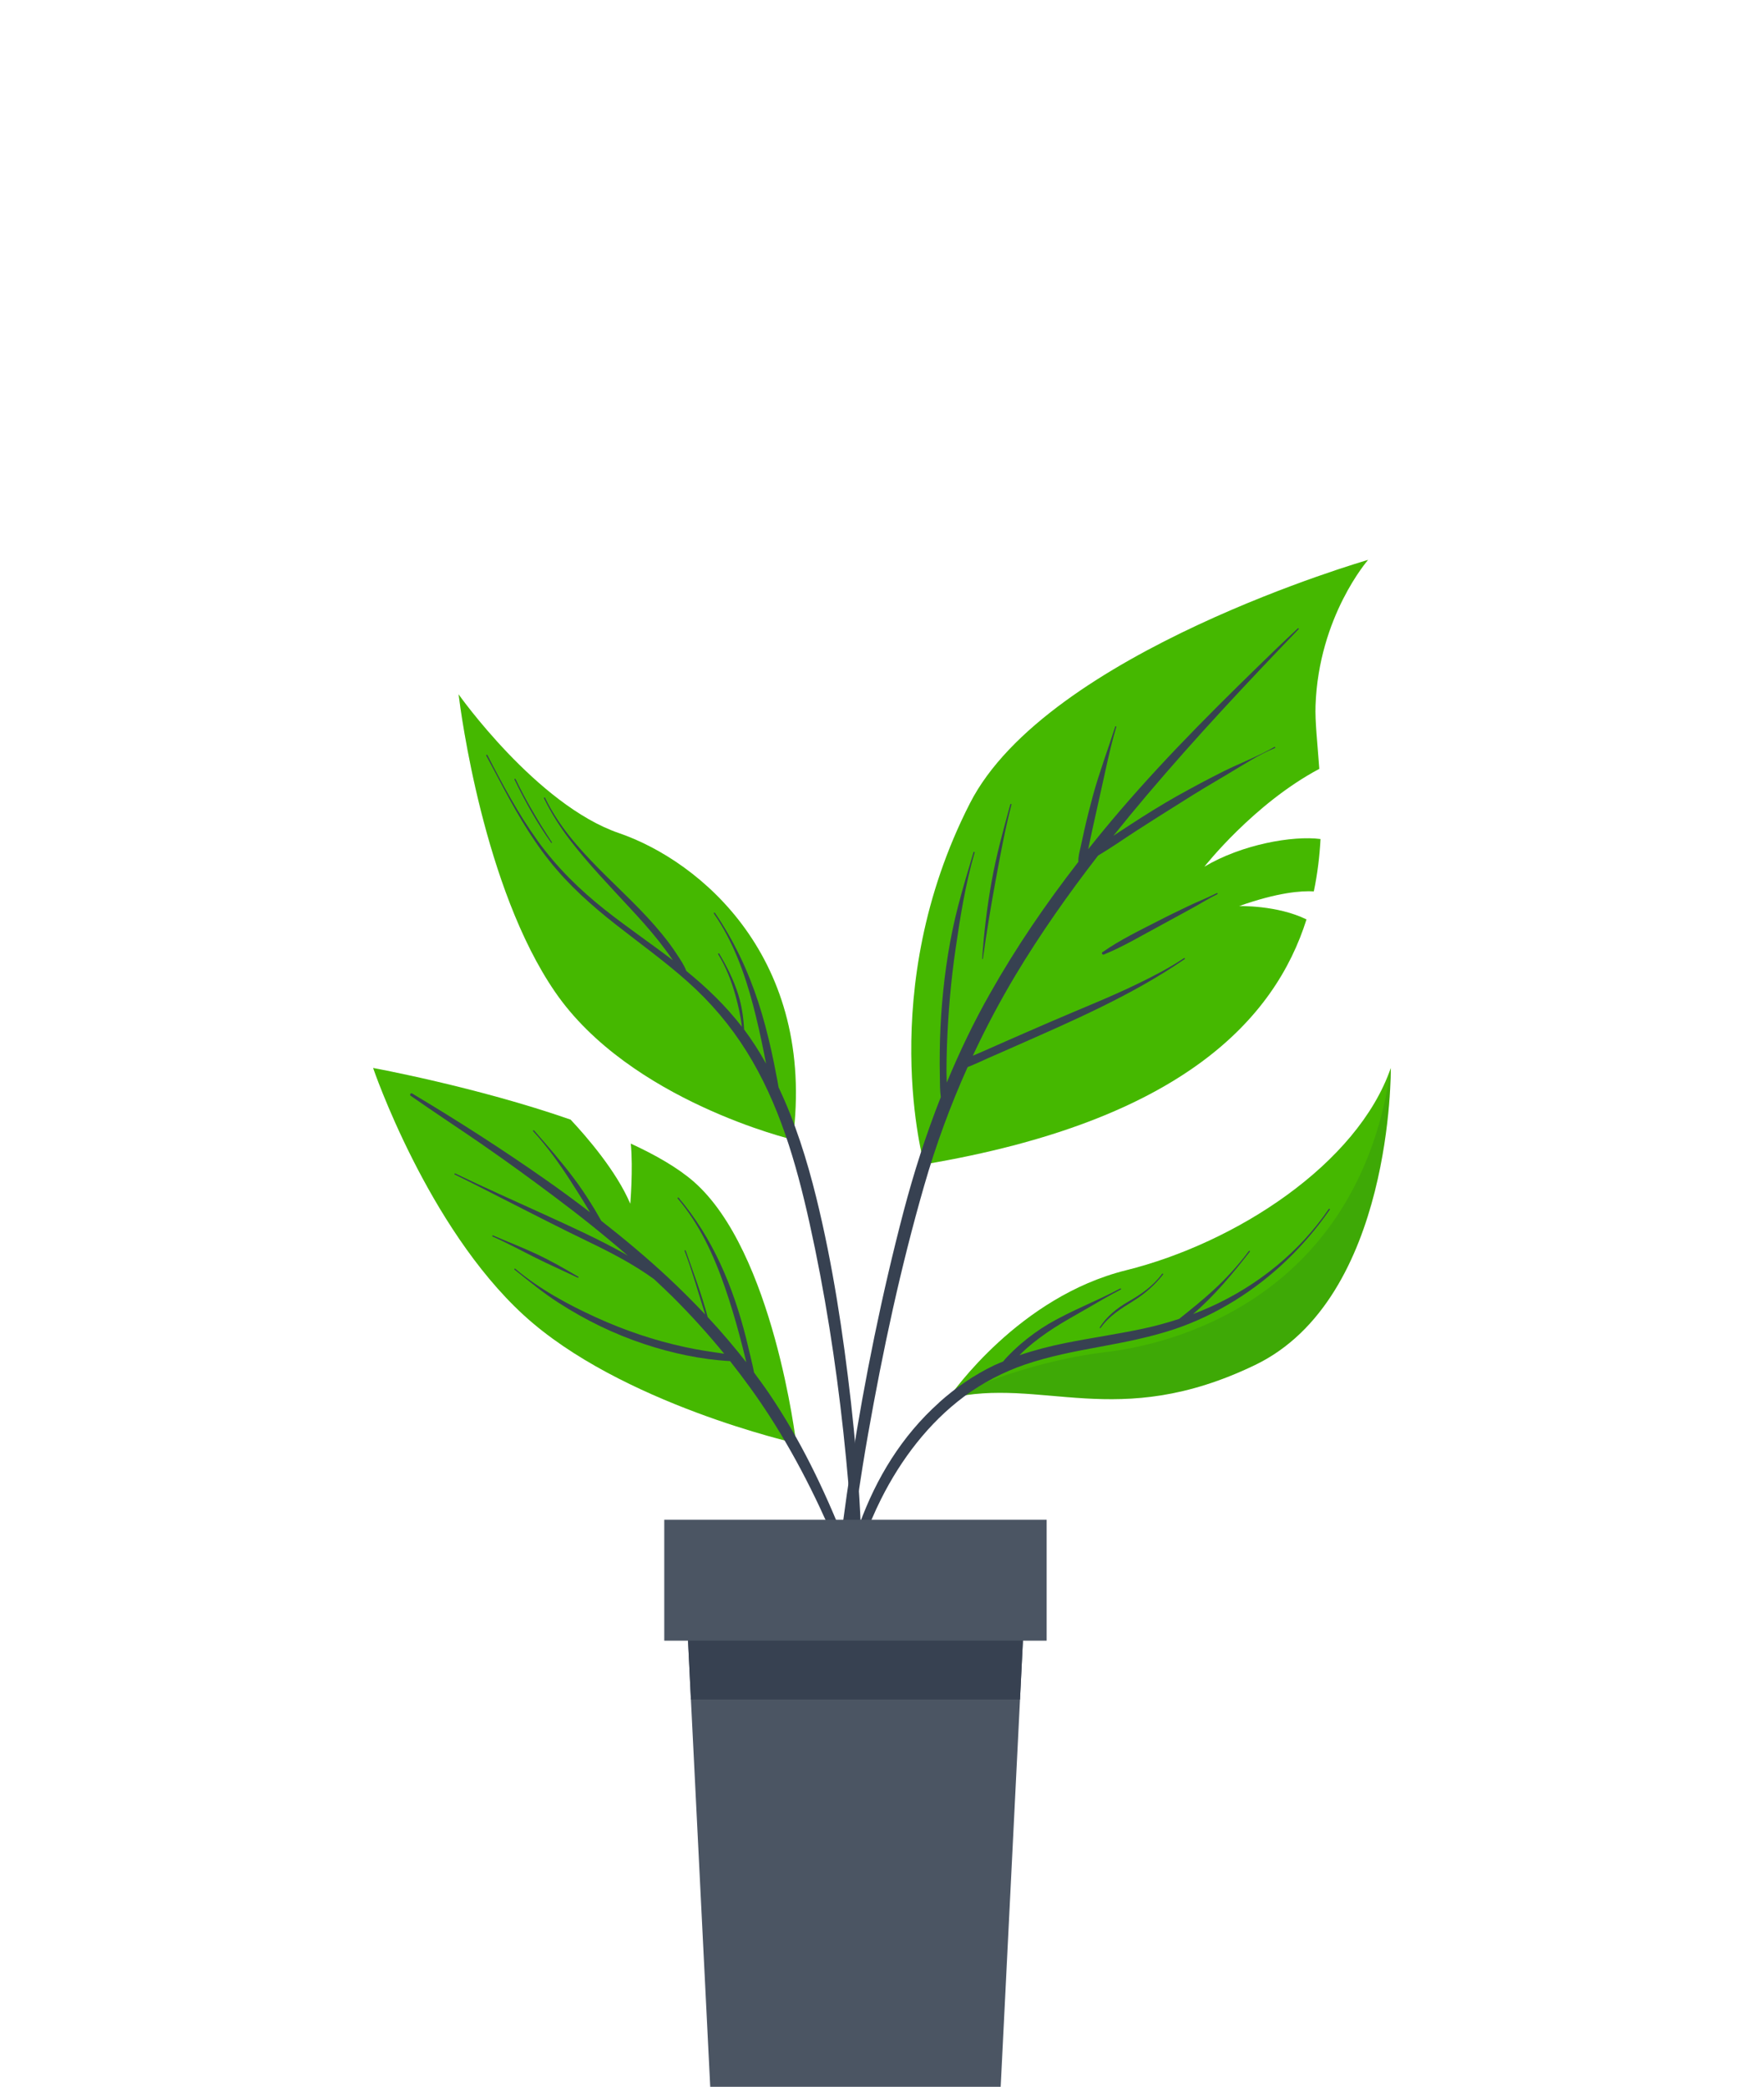<svg width="104" height="123" viewBox="0 0 104 123" fill="none" xmlns="http://www.w3.org/2000/svg">
<path d="M46.94 85.072C46.94 85.072 36.561 82.733 30.871 77.511C25.175 72.294 21.997 62.948 21.997 62.948C21.997 62.948 28.107 64.064 33.641 65.992C34.57 66.983 36.339 69.018 37.16 70.952C37.16 70.952 37.334 68.91 37.19 67.406C38.671 68.087 39.961 68.833 40.89 69.639C45.608 73.751 46.94 85.078 46.94 85.078V85.072Z" fill="#45B800"/>
<path d="M28.478 67.49C27.063 66.517 25.624 65.574 24.215 64.59C24.131 64.53 24.215 64.399 24.299 64.452C26.974 66.046 29.612 67.741 32.16 69.525C33.047 70.146 33.923 70.79 34.786 71.453C34.726 71.352 34.666 71.25 34.606 71.149C34.294 70.629 33.965 70.122 33.641 69.609C32.981 68.588 32.262 67.58 31.434 66.678C31.404 66.643 31.458 66.595 31.488 66.631C32.298 67.556 33.101 68.475 33.839 69.46C34.192 69.925 34.516 70.415 34.828 70.91C34.99 71.166 35.146 71.423 35.296 71.692C35.344 71.781 35.398 71.871 35.452 71.96C36.795 73.011 38.102 74.103 39.349 75.261C40.116 75.977 40.86 76.717 41.579 77.481C41.178 76.228 40.83 74.968 40.362 73.733C40.344 73.691 40.416 73.673 40.428 73.715C40.878 75.004 41.375 76.305 41.723 77.63C42.521 78.484 43.276 79.373 43.996 80.292C43.984 80.238 43.972 80.178 43.96 80.125C43.84 79.635 43.72 79.152 43.588 78.668C43.336 77.731 43.06 76.806 42.742 75.887C42.095 74.007 41.249 72.169 39.954 70.641C39.924 70.606 39.978 70.558 40.008 70.594C42.035 72.981 43.222 75.846 43.984 78.859C44.092 79.301 44.199 79.743 44.301 80.184C44.355 80.417 44.415 80.656 44.457 80.901C44.769 81.324 45.081 81.748 45.375 82.184C47.179 84.852 48.582 87.77 49.77 90.76C51.107 94.126 52.144 97.6 53.097 101.085C53.115 101.151 53.013 101.174 52.989 101.109C50.957 95.063 48.888 88.928 45.411 83.527C44.679 82.387 43.882 81.288 43.042 80.226C41.334 80.131 39.613 79.761 37.994 79.224C36.207 78.633 34.516 77.809 32.933 76.788C32.022 76.204 31.189 75.517 30.337 74.837C30.295 74.807 30.337 74.747 30.379 74.783C31.782 75.965 33.473 76.89 35.14 77.648C36.813 78.412 38.575 79.009 40.374 79.397C41.142 79.564 41.921 79.683 42.694 79.79C41.735 78.615 40.71 77.487 39.631 76.412C39.283 76.066 38.917 75.732 38.557 75.392C37.364 74.527 36.045 73.84 34.72 73.202C33.017 72.384 31.344 71.519 29.66 70.665C28.712 70.182 27.765 69.692 26.806 69.227C26.764 69.209 26.806 69.149 26.842 69.167C28.544 69.985 30.277 70.755 32.004 71.543C33.623 72.283 35.266 73.023 36.819 73.894C36.885 73.93 36.95 73.972 37.017 74.013C35.614 72.796 34.157 71.632 32.663 70.516C31.285 69.484 29.893 68.469 28.473 67.49H28.478Z" fill="#374151"/>
<path d="M29.072 72.82C29.917 73.19 30.775 73.512 31.608 73.906C32.466 74.306 33.281 74.771 34.096 75.255C34.132 75.279 34.096 75.326 34.06 75.308C33.233 74.915 32.394 74.544 31.572 74.133C30.733 73.715 29.905 73.261 29.042 72.885C29 72.868 29.024 72.802 29.066 72.82H29.072Z" fill="#374151"/>
<path d="M80.66 33C80.66 33 77.746 36.324 77.56 41.582C77.524 42.507 77.674 43.802 77.782 45.318C73.909 47.377 71.007 51.084 71.007 51.084C73.207 49.771 76.223 49.239 77.854 49.454C77.8 50.451 77.68 51.489 77.458 52.54C76.739 52.498 75.348 52.593 73.058 53.405C73.058 53.405 75.312 53.346 77.027 54.193C75.174 60.054 69.676 66.076 54.489 68.63C54.489 68.63 51.557 58.365 57.181 47.353C61.719 38.443 80.66 33 80.66 33Z" fill="#45B800"/>
<path d="M49.224 93.702C49.488 91.196 49.818 88.701 50.207 86.212C50.987 81.235 51.994 76.287 53.271 71.411C53.877 69.113 54.596 66.863 55.466 64.667C55.412 64.267 55.418 63.855 55.412 63.456C55.4 62.972 55.4 62.489 55.406 62.005C55.418 61.038 55.46 60.072 55.544 59.105C55.706 57.201 55.999 55.291 56.479 53.435C56.755 52.361 57.079 51.298 57.396 50.23C57.408 50.188 57.474 50.206 57.462 50.248C56.923 52.092 56.617 54.008 56.341 55.906C56.065 57.786 55.903 59.684 55.831 61.582C55.813 62.101 55.801 62.62 55.801 63.139C55.801 63.36 55.813 63.581 55.819 63.808C56.569 62.005 57.408 60.245 58.38 58.538C59.909 55.828 61.671 53.256 63.578 50.797C63.56 50.517 63.644 50.224 63.704 49.95C63.776 49.609 63.848 49.275 63.926 48.935C64.082 48.243 64.256 47.556 64.441 46.876C64.819 45.503 65.317 44.184 65.749 42.83C65.76 42.788 65.832 42.806 65.814 42.847C65.413 44.184 65.149 45.575 64.837 46.936C64.687 47.61 64.537 48.285 64.388 48.959C64.316 49.299 64.244 49.633 64.172 49.974C64.172 49.997 64.16 50.021 64.16 50.051C64.771 49.281 65.401 48.517 66.042 47.771C68.944 44.387 72.122 41.26 75.324 38.163C75.719 37.781 76.121 37.41 76.517 37.035C76.547 37.005 76.595 37.052 76.565 37.082C73.507 40.257 70.497 43.468 67.643 46.834C66.966 47.634 66.3 48.44 65.641 49.263C65.988 49.031 66.336 48.804 66.678 48.583C67.559 48.01 68.459 47.449 69.376 46.93C70.299 46.416 71.229 45.915 72.176 45.444C73.147 44.966 74.191 44.572 75.132 44.029C75.174 44.005 75.21 44.077 75.168 44.089C74.197 44.483 73.297 45.086 72.398 45.617C71.475 46.16 70.551 46.709 69.646 47.288C68.752 47.849 67.853 48.41 66.972 48.983C66.234 49.46 65.503 49.979 64.741 50.427C62.99 52.689 61.342 55.029 59.873 57.475C58.949 59.021 58.11 60.603 57.354 62.226C57.534 62.148 57.72 62.071 57.9 61.993C58.362 61.79 58.829 61.582 59.291 61.379C60.184 60.985 61.084 60.597 61.977 60.209C63.68 59.469 65.413 58.794 67.08 57.983C68.015 57.529 68.938 57.052 69.808 56.473C69.844 56.449 69.88 56.509 69.844 56.532C66.732 58.669 63.236 60.173 59.789 61.695L58.296 62.351C57.888 62.531 57.474 62.733 57.049 62.895C56.029 65.162 55.172 67.496 54.482 69.901C53.097 74.706 52.048 79.611 51.179 84.529C50.309 89.465 49.722 94.436 49.26 99.432C49.206 100.052 49.146 100.679 49.074 101.3C49.044 101.55 48.678 101.55 48.678 101.288C48.708 98.751 48.966 96.215 49.23 93.696L49.224 93.702Z" fill="#374151"/>
<path d="M58.464 51.949C58.739 50.409 59.153 48.911 59.567 47.407C59.579 47.365 59.645 47.383 59.633 47.425C59.249 48.905 58.973 50.409 58.697 51.907C58.416 53.435 58.164 54.969 57.948 56.509C57.948 56.532 57.906 56.538 57.906 56.509C58.008 54.981 58.194 53.459 58.464 51.949Z" fill="#374151"/>
<path d="M65.011 56.115C66.042 55.393 67.2 54.837 68.315 54.265C68.866 53.978 69.43 53.71 69.988 53.441C70.563 53.16 71.169 52.928 71.738 52.641C71.78 52.623 71.81 52.683 71.774 52.701C71.217 52.975 70.695 53.316 70.144 53.608C69.58 53.913 69.022 54.223 68.459 54.527C67.349 55.118 66.258 55.781 65.089 56.258C64.987 56.3 64.921 56.174 65.005 56.109L65.011 56.115Z" fill="#374151"/>
<path opacity="0.1" d="M46.748 67.174C46.748 67.174 37.142 64.888 32.729 58.472C28.514 52.349 27.159 41.905 27.045 40.986C27.219 41.827 29.198 50.952 35.739 55.208C40.746 58.466 45.584 61.14 46.742 67.174H46.748Z" fill="#374151"/>
<path d="M37.88 50.654C39.571 52.271 40.836 54.181 41.423 56.461C41.423 56.479 41.399 56.491 41.393 56.473C40.674 54.348 39.481 52.259 37.838 50.708C37.802 50.678 37.85 50.624 37.886 50.654H37.88Z" fill="#374151"/>
<path d="M46.748 67.174C46.748 67.174 37.142 64.888 32.73 58.472C28.514 52.349 27.159 41.904 27.045 40.985C27.033 40.944 27.033 40.92 27.033 40.92C27.033 40.92 31.638 47.437 36.483 49.102C41.327 50.761 48.133 56.515 46.742 67.168L46.748 67.174Z" fill="#45B800"/>
<path d="M28.742 44.519C29.636 46.255 30.565 47.986 31.71 49.574C32.825 51.119 34.169 52.438 35.661 53.62C36.968 54.653 38.348 55.59 39.667 56.598C39.655 56.58 39.649 56.568 39.637 56.55C39.391 56.186 39.121 55.828 38.851 55.482C38.3 54.784 37.7 54.121 37.094 53.471C35.901 52.182 34.684 50.916 33.611 49.52C33.017 48.744 32.496 47.926 32.07 47.049C32.052 47.007 32.118 46.983 32.136 47.025C33.695 50.26 36.807 52.325 39.025 55.052C39.343 55.44 39.643 55.84 39.913 56.258C40.104 56.55 40.338 56.885 40.464 57.231C41.675 58.215 42.791 59.29 43.744 60.525C43.666 59.898 43.528 59.272 43.36 58.669C43.12 57.816 42.809 57.01 42.341 56.246C42.317 56.204 42.377 56.168 42.401 56.204C42.85 56.956 43.258 57.768 43.522 58.609C43.732 59.29 43.834 59.976 43.87 60.674C43.87 60.674 43.87 60.674 43.87 60.68C44.349 61.319 44.775 61.993 45.165 62.692C45.123 62.489 45.087 62.286 45.045 62.077C44.853 61.122 44.643 60.173 44.397 59.236C43.894 57.332 43.216 55.482 42.089 53.847C42.065 53.811 42.119 53.769 42.149 53.805C43.258 55.416 44.104 57.219 44.709 59.075C45.015 60.012 45.261 60.967 45.477 61.928C45.584 62.399 45.674 62.871 45.764 63.342C45.812 63.587 45.866 63.837 45.902 64.088C46.886 66.153 47.575 68.367 48.121 70.57C49.098 74.532 49.71 78.609 50.171 82.661C50.651 86.916 50.903 91.213 50.831 95.499C50.819 96.036 50.789 96.573 50.759 97.11C50.753 97.247 50.543 97.271 50.537 97.122C50.441 95.003 50.387 92.879 50.261 90.76C50.135 88.635 49.95 86.522 49.722 84.41C49.272 80.262 48.624 76.12 47.719 72.05C46.94 68.552 45.932 65.037 44.014 61.969C43.054 60.436 41.903 59.075 40.548 57.869C39.199 56.664 37.73 55.613 36.309 54.497C34.894 53.387 33.539 52.182 32.418 50.773C31.207 49.257 30.259 47.55 29.36 45.837C29.132 45.402 28.898 44.972 28.67 44.542C28.646 44.501 28.706 44.465 28.73 44.501L28.742 44.519Z" fill="#374151"/>
<path d="M30.397 45.921C31.015 47.216 31.752 48.446 32.538 49.645C32.556 49.675 32.514 49.705 32.496 49.675C31.656 48.499 30.961 47.24 30.331 45.945C30.313 45.903 30.379 45.879 30.397 45.921Z" fill="#374151"/>
<path d="M81.997 62.948C81.997 62.948 82.147 76.538 73.987 80.459C65.826 84.386 61.449 81.115 55.903 82.428C55.903 82.428 55.903 82.428 55.915 82.422C56.131 82.1 60.088 76.436 66.384 74.873C72.859 73.267 80.036 68.612 81.997 62.948Z" fill="#45B800"/>
<path opacity="0.1" d="M81.997 62.948C81.997 62.948 82.147 76.538 73.987 80.459C65.826 84.386 61.449 81.115 55.903 82.428C55.903 82.428 55.903 82.428 55.915 82.422C56.143 82.309 60.196 80.292 65.197 79.695C70.341 79.08 80.174 75.738 82.003 62.948H81.997Z" fill="#072142"/>
<path d="M55.364 82.667C56.335 81.796 57.426 81.044 58.608 80.477C58.781 80.393 58.961 80.328 59.141 80.25C59.225 80.142 59.321 80.035 59.417 79.94C59.663 79.683 59.915 79.444 60.184 79.212C60.694 78.776 61.246 78.376 61.827 78.03C63.182 77.236 64.663 76.687 66.042 75.947C66.084 75.923 66.114 75.989 66.078 76.007C65.395 76.359 64.735 76.747 64.07 77.135C63.422 77.511 62.763 77.869 62.133 78.275C61.569 78.639 61.024 79.038 60.52 79.48C60.376 79.605 60.238 79.743 60.1 79.88C61 79.576 61.923 79.337 62.858 79.152C64.352 78.853 65.862 78.639 67.355 78.322C68.087 78.167 68.812 77.97 69.52 77.737C70.197 77.194 70.875 76.657 71.516 76.066C72.29 75.356 73.003 74.58 73.627 73.739C73.651 73.703 73.717 73.739 73.687 73.775C72.68 75.07 71.6 76.371 70.341 77.451C70.695 77.32 71.043 77.176 71.385 77.021C74.161 75.768 76.625 73.775 78.34 71.262C78.364 71.226 78.424 71.262 78.4 71.298C76.907 73.452 75.006 75.296 72.77 76.675C71.648 77.367 70.467 77.934 69.214 78.352C67.775 78.829 66.282 79.116 64.795 79.391C63.338 79.659 61.875 79.94 60.466 80.417C59.165 80.859 57.936 81.497 56.839 82.315C54.74 83.879 53.115 86.027 51.946 88.355C50.399 91.44 49.662 94.89 49.254 98.292C49.236 98.435 49.008 98.435 49.02 98.292C49.404 92.58 50.939 86.636 55.364 82.673V82.667Z" fill="#374151"/>
<path d="M64.837 78.239C65.245 77.588 65.856 77.105 66.516 76.723C67.29 76.281 67.979 75.804 68.513 75.082C68.537 75.046 68.603 75.082 68.573 75.117C68.081 75.75 67.487 76.263 66.81 76.687C66.096 77.129 65.377 77.57 64.891 78.269C64.867 78.298 64.819 78.269 64.837 78.239Z" fill="#374151"/>
<path d="M60.508 92.694L60.136 100.172L58.997 123H41.873L40.734 100.172L40.368 92.694H60.508Z" fill="#4B5563"/>
<path d="M60.508 92.694L60.136 100.172H40.734L40.368 92.694H60.508Z" fill="#374151"/>
<path d="M61.707 89.578H39.163V96.704H61.707V89.578Z" fill="#4B5563"/>
</svg>
